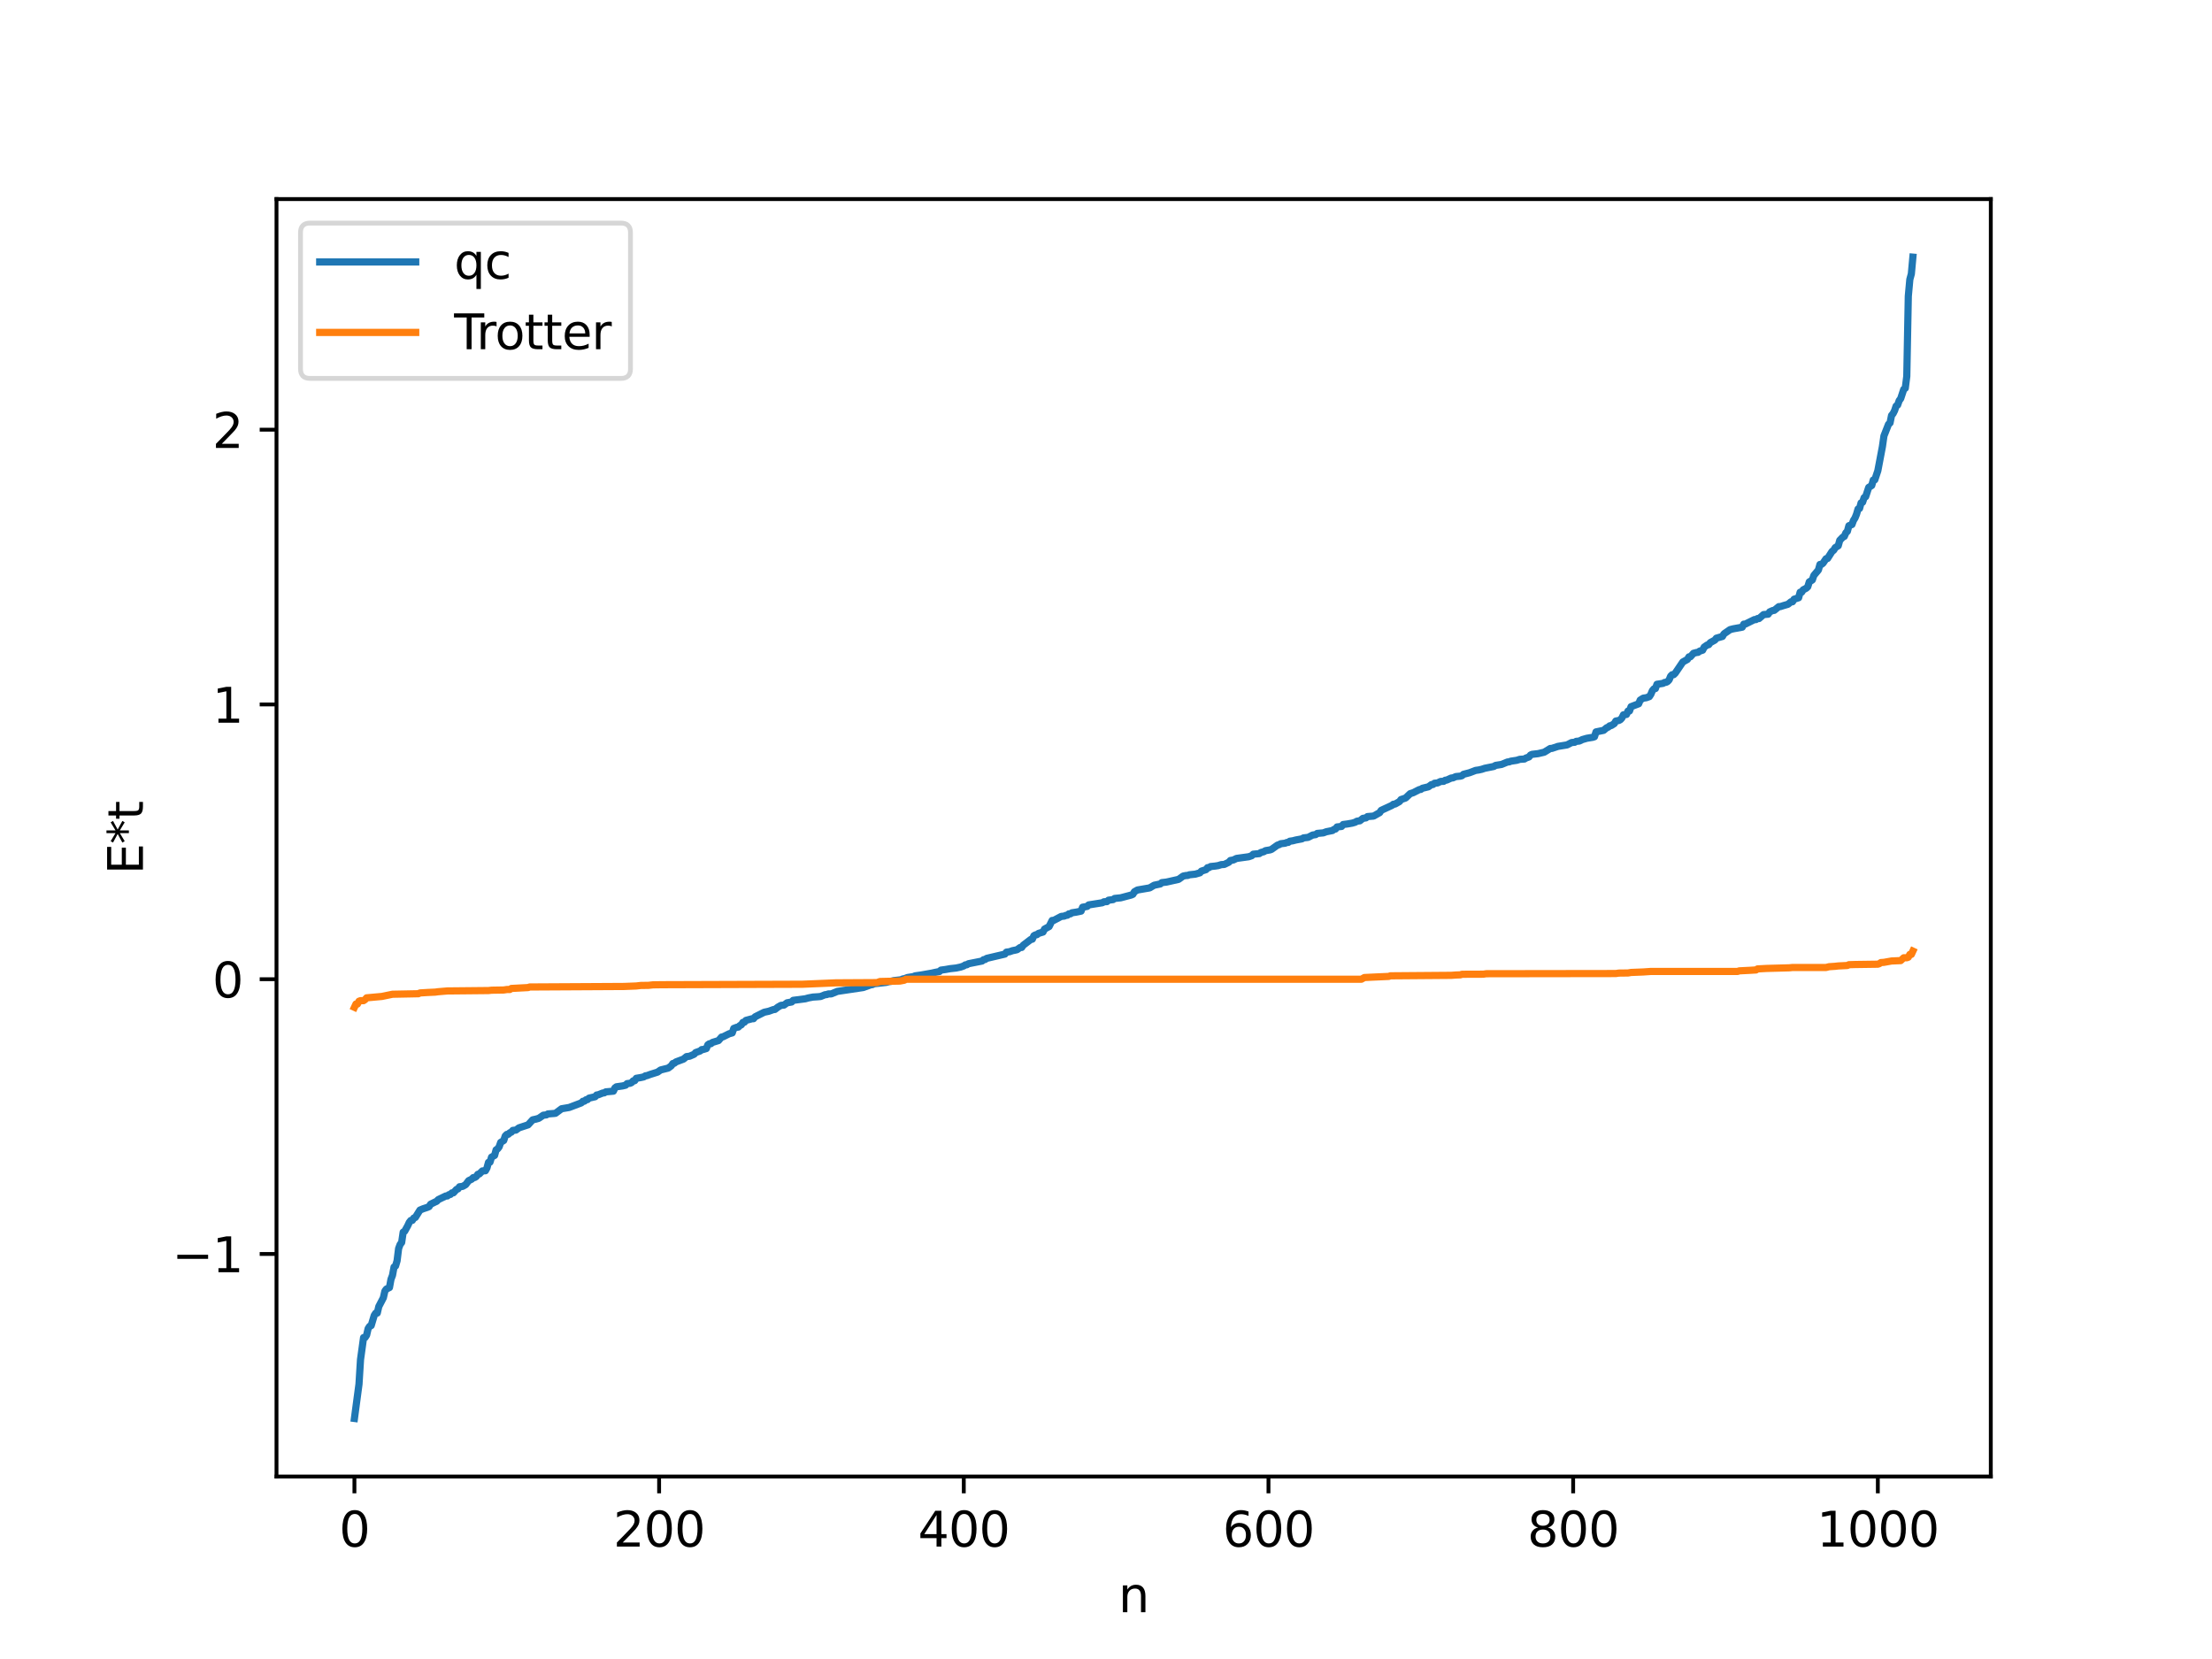 <?xml version="1.0" encoding="utf-8" standalone="no"?>
<!DOCTYPE svg PUBLIC "-//W3C//DTD SVG 1.1//EN"
  "http://www.w3.org/Graphics/SVG/1.1/DTD/svg11.dtd">
<svg xmlns:xlink="http://www.w3.org/1999/xlink" width="460.8pt" height="345.6pt" viewBox="0 0 460.8 345.6" xmlns="http://www.w3.org/2000/svg" version="1.1">
 <defs>
  <style type="text/css">*{stroke-linejoin: round; stroke-linecap: butt}</style>
 </defs>
 <g id="figure_1">
  <g id="patch_1">
   <path d="M 0 345.6 
L 460.8 345.6 
L 460.8 0 
L 0 0 
z
" style="fill: #ffffff"/>
  </g>
  <g id="axes_1">
   <g id="patch_2">
    <path d="M 57.6 307.584 
L 414.72 307.584 
L 414.72 41.472 
L 57.6 41.472 
z
" style="fill: #ffffff"/>
   </g>
   <g id="matplotlib.axis_1">
    <g id="xtick_1">
     <g id="line2d_1">
      <defs>
       <path id="m4c504d6135" d="M 0 0 
L 0 3.5 
" style="stroke: #000000; stroke-width: 0.8"/>
      </defs>
      <g>
       <use xlink:href="#m4c504d6135" x="73.833" y="307.584" style="stroke: #000000; stroke-width: 0.8"/>
      </g>
     </g>
     <g id="text_1">
      <!-- 0 -->
      <g transform="translate(70.651 322.182) scale(0.1 -0.1)">
       <defs>
        <path id="DejaVuSans-30" d="M 2034 4250 
Q 1547 4250 1301 3770 
Q 1056 3291 1056 2328 
Q 1056 1369 1301 889 
Q 1547 409 2034 409 
Q 2525 409 2770 889 
Q 3016 1369 3016 2328 
Q 3016 3291 2770 3770 
Q 2525 4250 2034 4250 
z
M 2034 4750 
Q 2819 4750 3233 4129 
Q 3647 3509 3647 2328 
Q 3647 1150 3233 529 
Q 2819 -91 2034 -91 
Q 1250 -91 836 529 
Q 422 1150 422 2328 
Q 422 3509 836 4129 
Q 1250 4750 2034 4750 
z
" transform="scale(0.016)"/>
       </defs>
       <use xlink:href="#DejaVuSans-30"/>
      </g>
     </g>
    </g>
    <g id="xtick_2">
     <g id="line2d_2">
      <g>
       <use xlink:href="#m4c504d6135" x="137.304" y="307.584" style="stroke: #000000; stroke-width: 0.8"/>
      </g>
     </g>
     <g id="text_2">
      <!-- 200 -->
      <g transform="translate(127.76 322.182) scale(0.1 -0.1)">
       <defs>
        <path id="DejaVuSans-32" d="M 1228 531 
L 3431 531 
L 3431 0 
L 469 0 
L 469 531 
Q 828 903 1448 1529 
Q 2069 2156 2228 2338 
Q 2531 2678 2651 2914 
Q 2772 3150 2772 3378 
Q 2772 3750 2511 3984 
Q 2250 4219 1831 4219 
Q 1534 4219 1204 4116 
Q 875 4013 500 3803 
L 500 4441 
Q 881 4594 1212 4672 
Q 1544 4750 1819 4750 
Q 2544 4750 2975 4387 
Q 3406 4025 3406 3419 
Q 3406 3131 3298 2873 
Q 3191 2616 2906 2266 
Q 2828 2175 2409 1742 
Q 1991 1309 1228 531 
z
" transform="scale(0.016)"/>
       </defs>
       <use xlink:href="#DejaVuSans-32"/>
       <use xlink:href="#DejaVuSans-30" x="63.623"/>
       <use xlink:href="#DejaVuSans-30" x="127.246"/>
      </g>
     </g>
    </g>
    <g id="xtick_3">
     <g id="line2d_3">
      <g>
       <use xlink:href="#m4c504d6135" x="200.775" y="307.584" style="stroke: #000000; stroke-width: 0.8"/>
      </g>
     </g>
     <g id="text_3">
      <!-- 400 -->
      <g transform="translate(191.231 322.182) scale(0.1 -0.1)">
       <defs>
        <path id="DejaVuSans-34" d="M 2419 4116 
L 825 1625 
L 2419 1625 
L 2419 4116 
z
M 2253 4666 
L 3047 4666 
L 3047 1625 
L 3713 1625 
L 3713 1100 
L 3047 1100 
L 3047 0 
L 2419 0 
L 2419 1100 
L 313 1100 
L 313 1709 
L 2253 4666 
z
" transform="scale(0.016)"/>
       </defs>
       <use xlink:href="#DejaVuSans-34"/>
       <use xlink:href="#DejaVuSans-30" x="63.623"/>
       <use xlink:href="#DejaVuSans-30" x="127.246"/>
      </g>
     </g>
    </g>
    <g id="xtick_4">
     <g id="line2d_4">
      <g>
       <use xlink:href="#m4c504d6135" x="264.246" y="307.584" style="stroke: #000000; stroke-width: 0.8"/>
      </g>
     </g>
     <g id="text_4">
      <!-- 600 -->
      <g transform="translate(254.702 322.182) scale(0.1 -0.1)">
       <defs>
        <path id="DejaVuSans-36" d="M 2113 2584 
Q 1688 2584 1439 2293 
Q 1191 2003 1191 1497 
Q 1191 994 1439 701 
Q 1688 409 2113 409 
Q 2538 409 2786 701 
Q 3034 994 3034 1497 
Q 3034 2003 2786 2293 
Q 2538 2584 2113 2584 
z
M 3366 4563 
L 3366 3988 
Q 3128 4100 2886 4159 
Q 2644 4219 2406 4219 
Q 1781 4219 1451 3797 
Q 1122 3375 1075 2522 
Q 1259 2794 1537 2939 
Q 1816 3084 2150 3084 
Q 2853 3084 3261 2657 
Q 3669 2231 3669 1497 
Q 3669 778 3244 343 
Q 2819 -91 2113 -91 
Q 1303 -91 875 529 
Q 447 1150 447 2328 
Q 447 3434 972 4092 
Q 1497 4750 2381 4750 
Q 2619 4750 2861 4703 
Q 3103 4656 3366 4563 
z
" transform="scale(0.016)"/>
       </defs>
       <use xlink:href="#DejaVuSans-36"/>
       <use xlink:href="#DejaVuSans-30" x="63.623"/>
       <use xlink:href="#DejaVuSans-30" x="127.246"/>
      </g>
     </g>
    </g>
    <g id="xtick_5">
     <g id="line2d_5">
      <g>
       <use xlink:href="#m4c504d6135" x="327.717" y="307.584" style="stroke: #000000; stroke-width: 0.8"/>
      </g>
     </g>
     <g id="text_5">
      <!-- 800 -->
      <g transform="translate(318.173 322.182) scale(0.1 -0.1)">
       <defs>
        <path id="DejaVuSans-38" d="M 2034 2216 
Q 1584 2216 1326 1975 
Q 1069 1734 1069 1313 
Q 1069 891 1326 650 
Q 1584 409 2034 409 
Q 2484 409 2743 651 
Q 3003 894 3003 1313 
Q 3003 1734 2745 1975 
Q 2488 2216 2034 2216 
z
M 1403 2484 
Q 997 2584 770 2862 
Q 544 3141 544 3541 
Q 544 4100 942 4425 
Q 1341 4750 2034 4750 
Q 2731 4750 3128 4425 
Q 3525 4100 3525 3541 
Q 3525 3141 3298 2862 
Q 3072 2584 2669 2484 
Q 3125 2378 3379 2068 
Q 3634 1759 3634 1313 
Q 3634 634 3220 271 
Q 2806 -91 2034 -91 
Q 1263 -91 848 271 
Q 434 634 434 1313 
Q 434 1759 690 2068 
Q 947 2378 1403 2484 
z
M 1172 3481 
Q 1172 3119 1398 2916 
Q 1625 2713 2034 2713 
Q 2441 2713 2670 2916 
Q 2900 3119 2900 3481 
Q 2900 3844 2670 4047 
Q 2441 4250 2034 4250 
Q 1625 4250 1398 4047 
Q 1172 3844 1172 3481 
z
" transform="scale(0.016)"/>
       </defs>
       <use xlink:href="#DejaVuSans-38"/>
       <use xlink:href="#DejaVuSans-30" x="63.623"/>
       <use xlink:href="#DejaVuSans-30" x="127.246"/>
      </g>
     </g>
    </g>
    <g id="xtick_6">
     <g id="line2d_6">
      <g>
       <use xlink:href="#m4c504d6135" x="391.188" y="307.584" style="stroke: #000000; stroke-width: 0.8"/>
      </g>
     </g>
     <g id="text_6">
      <!-- 1000 -->
      <g transform="translate(378.463 322.182) scale(0.1 -0.1)">
       <defs>
        <path id="DejaVuSans-31" d="M 794 531 
L 1825 531 
L 1825 4091 
L 703 3866 
L 703 4441 
L 1819 4666 
L 2450 4666 
L 2450 531 
L 3481 531 
L 3481 0 
L 794 0 
L 794 531 
z
" transform="scale(0.016)"/>
       </defs>
       <use xlink:href="#DejaVuSans-31"/>
       <use xlink:href="#DejaVuSans-30" x="63.623"/>
       <use xlink:href="#DejaVuSans-30" x="127.246"/>
       <use xlink:href="#DejaVuSans-30" x="190.869"/>
      </g>
     </g>
    </g>
    <g id="text_7">
     <!-- n -->
     <g transform="translate(232.991 335.861) scale(0.1 -0.1)">
      <defs>
       <path id="DejaVuSans-6e" d="M 3513 2113 
L 3513 0 
L 2938 0 
L 2938 2094 
Q 2938 2591 2744 2837 
Q 2550 3084 2163 3084 
Q 1697 3084 1428 2787 
Q 1159 2491 1159 1978 
L 1159 0 
L 581 0 
L 581 3500 
L 1159 3500 
L 1159 2956 
Q 1366 3272 1645 3428 
Q 1925 3584 2291 3584 
Q 2894 3584 3203 3211 
Q 3513 2838 3513 2113 
z
" transform="scale(0.016)"/>
      </defs>
      <use xlink:href="#DejaVuSans-6e"/>
     </g>
    </g>
   </g>
   <g id="matplotlib.axis_2">
    <g id="ytick_1">
     <g id="line2d_7">
      <defs>
       <path id="mb5fd431806" d="M 0 0 
L -3.5 0 
" style="stroke: #000000; stroke-width: 0.8"/>
      </defs>
      <g>
       <use xlink:href="#mb5fd431806" x="57.6" y="261.227" style="stroke: #000000; stroke-width: 0.8"/>
      </g>
     </g>
     <g id="text_8">
      <!-- −1 -->
      <g transform="translate(35.858 265.026) scale(0.1 -0.1)">
       <defs>
        <path id="DejaVuSans-2212" d="M 678 2272 
L 4684 2272 
L 4684 1741 
L 678 1741 
L 678 2272 
z
" transform="scale(0.016)"/>
       </defs>
       <use xlink:href="#DejaVuSans-2212"/>
       <use xlink:href="#DejaVuSans-31" x="83.789"/>
      </g>
     </g>
    </g>
    <g id="ytick_2">
     <g id="line2d_8">
      <g>
       <use xlink:href="#mb5fd431806" x="57.6" y="203.988" style="stroke: #000000; stroke-width: 0.8"/>
      </g>
     </g>
     <g id="text_9">
      <!-- 0 -->
      <g transform="translate(44.237 207.788) scale(0.1 -0.1)">
       <use xlink:href="#DejaVuSans-30"/>
      </g>
     </g>
    </g>
    <g id="ytick_3">
     <g id="line2d_9">
      <g>
       <use xlink:href="#mb5fd431806" x="57.6" y="146.75" style="stroke: #000000; stroke-width: 0.8"/>
      </g>
     </g>
     <g id="text_10">
      <!-- 1 -->
      <g transform="translate(44.237 150.549) scale(0.1 -0.1)">
       <use xlink:href="#DejaVuSans-31"/>
      </g>
     </g>
    </g>
    <g id="ytick_4">
     <g id="line2d_10">
      <g>
       <use xlink:href="#mb5fd431806" x="57.6" y="89.511" style="stroke: #000000; stroke-width: 0.8"/>
      </g>
     </g>
     <g id="text_11">
      <!-- 2 -->
      <g transform="translate(44.237 93.31) scale(0.1 -0.1)">
       <use xlink:href="#DejaVuSans-32"/>
      </g>
     </g>
    </g>
    <g id="text_12">
     <!-- E*t -->
     <g transform="translate(29.778 182.148) rotate(-90) scale(0.1 -0.1)">
      <defs>
       <path id="DejaVuSans-45" d="M 628 4666 
L 3578 4666 
L 3578 4134 
L 1259 4134 
L 1259 2753 
L 3481 2753 
L 3481 2222 
L 1259 2222 
L 1259 531 
L 3634 531 
L 3634 0 
L 628 0 
L 628 4666 
z
" transform="scale(0.016)"/>
       <path id="DejaVuSans-2a" d="M 3009 3897 
L 1888 3291 
L 3009 2681 
L 2828 2375 
L 1778 3009 
L 1778 1831 
L 1422 1831 
L 1422 3009 
L 372 2375 
L 191 2681 
L 1313 3291 
L 191 3897 
L 372 4206 
L 1422 3572 
L 1422 4750 
L 1778 4750 
L 1778 3572 
L 2828 4206 
L 3009 3897 
z
" transform="scale(0.016)"/>
       <path id="DejaVuSans-74" d="M 1172 4494 
L 1172 3500 
L 2356 3500 
L 2356 3053 
L 1172 3053 
L 1172 1153 
Q 1172 725 1289 603 
Q 1406 481 1766 481 
L 2356 481 
L 2356 0 
L 1766 0 
Q 1100 0 847 248 
Q 594 497 594 1153 
L 594 3053 
L 172 3053 
L 172 3500 
L 594 3500 
L 594 4494 
L 1172 4494 
z
" transform="scale(0.016)"/>
      </defs>
      <use xlink:href="#DejaVuSans-45"/>
      <use xlink:href="#DejaVuSans-2a" x="63.184"/>
      <use xlink:href="#DejaVuSans-74" x="113.184"/>
     </g>
    </g>
   </g>
   <g id="line2d_11">
    <path d="M 73.833 295.488 
L 74.785 288.338 
L 75.102 283.235 
L 75.737 278.641 
L 76.054 278.624 
L 76.372 278.131 
L 76.689 276.768 
L 77.006 276.29 
L 77.324 276.148 
L 77.958 274.029 
L 78.276 273.541 
L 78.593 273.537 
L 78.91 272.174 
L 79.862 270.344 
L 80.18 268.947 
L 80.497 268.533 
L 81.132 268.219 
L 81.449 266.5 
L 81.767 265.663 
L 82.084 263.944 
L 82.401 263.727 
L 82.719 262.646 
L 83.036 260.091 
L 83.353 259.241 
L 83.671 258.836 
L 83.988 256.681 
L 84.305 256.486 
L 84.94 255.34 
L 85.258 254.647 
L 85.575 254.247 
L 85.892 254.225 
L 86.21 253.732 
L 86.527 253.616 
L 87.479 252.087 
L 88.114 251.817 
L 89.066 251.503 
L 89.383 251.355 
L 89.7 250.862 
L 90.653 250.394 
L 90.97 250.257 
L 91.287 249.909 
L 92.874 249.143 
L 93.191 249.142 
L 93.509 248.879 
L 93.826 248.824 
L 94.143 248.496 
L 94.461 248.48 
L 95.096 247.78 
L 95.413 247.669 
L 95.73 247.222 
L 96.365 247.15 
L 97 246.791 
L 97.634 245.95 
L 98.269 245.643 
L 98.586 245.315 
L 98.904 245.29 
L 99.221 245.093 
L 99.539 244.627 
L 99.856 244.553 
L 100.491 243.927 
L 101.125 243.887 
L 101.443 243.307 
L 101.76 242.144 
L 102.077 242.097 
L 102.395 241.053 
L 103.029 240.7 
L 103.347 239.538 
L 103.664 239.331 
L 103.981 238.915 
L 104.299 237.985 
L 104.934 237.59 
L 105.251 236.64 
L 105.568 236.322 
L 105.886 236.286 
L 106.203 235.975 
L 106.52 235.849 
L 106.838 235.48 
L 107.472 235.417 
L 108.107 234.95 
L 110.011 234.325 
L 110.963 233.282 
L 111.598 233.146 
L 112.233 232.964 
L 113.185 232.317 
L 113.82 232.25 
L 114.137 232.053 
L 115.406 231.957 
L 115.724 231.916 
L 116.993 230.972 
L 118.58 230.703 
L 121.119 229.742 
L 121.436 229.412 
L 121.753 229.389 
L 122.071 229.105 
L 122.388 229.067 
L 122.705 228.76 
L 123.975 228.472 
L 124.292 228.111 
L 124.61 228.071 
L 125.562 227.693 
L 125.879 227.662 
L 126.196 227.457 
L 127.783 227.308 
L 128.1 226.634 
L 128.418 226.4 
L 129.687 226.22 
L 130.322 226.066 
L 130.639 225.738 
L 131.274 225.663 
L 131.591 225.508 
L 131.909 225.159 
L 132.226 225.125 
L 132.543 224.632 
L 133.496 224.471 
L 134.13 224.331 
L 134.448 224.112 
L 134.765 224.076 
L 135.4 223.84 
L 136.986 223.338 
L 137.621 222.894 
L 139.208 222.498 
L 139.843 222.027 
L 140.16 221.555 
L 140.477 221.49 
L 140.795 221.225 
L 142.381 220.628 
L 143.016 220.11 
L 143.651 220.031 
L 144.603 219.62 
L 144.92 219.265 
L 145.872 218.928 
L 146.19 218.645 
L 146.507 218.626 
L 147.142 218.431 
L 147.459 217.649 
L 147.777 217.435 
L 148.094 217.424 
L 148.411 217.156 
L 149.681 216.768 
L 150.315 216.038 
L 150.633 215.983 
L 151.902 215.347 
L 152.537 215.173 
L 152.854 214.238 
L 153.489 213.999 
L 153.806 213.963 
L 154.124 213.646 
L 154.441 213.486 
L 154.758 212.981 
L 155.076 212.948 
L 155.393 212.567 
L 156.662 212.223 
L 156.98 212.209 
L 157.297 211.82 
L 159.201 210.867 
L 160.153 210.662 
L 161.105 210.316 
L 161.423 210.288 
L 162.058 209.801 
L 162.692 209.434 
L 163.327 209.375 
L 163.962 208.903 
L 164.914 208.734 
L 165.231 208.39 
L 167.77 208.062 
L 168.405 207.886 
L 169.357 207.708 
L 170.309 207.648 
L 170.943 207.589 
L 171.896 207.207 
L 172.213 207.197 
L 172.53 207.06 
L 173.165 207.045 
L 174.434 206.523 
L 179.829 205.72 
L 181.416 205.144 
L 181.734 205.117 
L 182.051 204.938 
L 184.59 204.654 
L 185.224 204.478 
L 185.542 204.452 
L 186.177 204.279 
L 187.446 204.139 
L 187.763 204.089 
L 188.081 203.921 
L 188.398 203.889 
L 189.033 203.638 
L 190.302 203.437 
L 190.62 203.289 
L 191.889 203.109 
L 194.11 202.721 
L 194.745 202.576 
L 195.697 202.387 
L 196.015 202.094 
L 196.967 201.964 
L 197.919 201.793 
L 199.188 201.654 
L 200.14 201.448 
L 200.775 201.22 
L 201.092 201.001 
L 201.41 200.978 
L 201.727 200.766 
L 204.583 200.199 
L 204.9 199.918 
L 205.218 199.884 
L 205.535 199.648 
L 209.343 198.754 
L 209.661 198.348 
L 210.296 198.266 
L 210.93 198.042 
L 211.565 197.914 
L 211.882 197.836 
L 212.517 197.376 
L 212.834 197.373 
L 213.152 196.915 
L 214.739 195.706 
L 215.056 195.647 
L 215.373 194.938 
L 215.691 194.755 
L 216.008 194.71 
L 216.325 194.449 
L 217.277 194.162 
L 217.595 193.542 
L 218.547 193.019 
L 219.181 191.746 
L 219.499 191.742 
L 221.086 190.904 
L 221.72 190.84 
L 222.038 190.684 
L 222.355 190.656 
L 222.672 190.37 
L 222.99 190.368 
L 223.307 190.15 
L 224.259 190.004 
L 225.211 189.804 
L 225.529 188.986 
L 226.481 188.823 
L 226.798 188.508 
L 229.654 188.057 
L 229.972 187.858 
L 230.606 187.82 
L 230.924 187.525 
L 231.876 187.402 
L 232.193 187.163 
L 233.462 187.032 
L 235.684 186.442 
L 236.001 186.297 
L 236.319 185.767 
L 236.953 185.403 
L 239.492 184.966 
L 240.127 184.588 
L 240.444 184.407 
L 241.714 184.142 
L 242.031 183.863 
L 242.983 183.757 
L 245.522 183.188 
L 246.474 182.499 
L 247.109 182.378 
L 247.426 182.378 
L 247.743 182.237 
L 249.013 182.1 
L 249.965 181.821 
L 250.282 181.467 
L 251.234 181.164 
L 251.552 180.751 
L 251.869 180.737 
L 252.186 180.517 
L 253.139 180.419 
L 253.773 180.32 
L 254.408 180.118 
L 255.043 180.077 
L 255.995 179.617 
L 256.312 179.257 
L 256.947 179.144 
L 257.581 178.828 
L 259.168 178.607 
L 260.12 178.477 
L 260.755 178.261 
L 261.072 177.944 
L 262.342 177.822 
L 262.659 177.587 
L 263.294 177.422 
L 263.611 177.21 
L 264.563 177.051 
L 264.881 176.937 
L 266.15 176.037 
L 266.467 175.966 
L 266.785 175.766 
L 267.737 175.653 
L 268.054 175.5 
L 268.372 175.488 
L 268.689 175.242 
L 269.324 175.149 
L 269.958 174.984 
L 271.228 174.748 
L 271.545 174.55 
L 272.497 174.442 
L 273.449 173.952 
L 274.084 173.865 
L 274.401 173.618 
L 275.671 173.501 
L 276.305 173.266 
L 277.575 173.013 
L 277.892 172.773 
L 278.21 172.703 
L 278.527 172.268 
L 279.479 172.164 
L 279.796 171.763 
L 280.748 171.637 
L 281.7 171.469 
L 282.335 171.279 
L 282.653 171.074 
L 283.287 170.986 
L 283.922 170.478 
L 284.557 170.38 
L 284.874 170.108 
L 286.143 170.003 
L 287.413 169.283 
L 287.73 168.81 
L 289.952 167.784 
L 290.269 167.54 
L 290.586 167.514 
L 291.539 166.982 
L 291.856 166.559 
L 292.808 166.242 
L 293.76 165.338 
L 294.395 165.134 
L 295.664 164.488 
L 295.981 164.448 
L 296.299 164.213 
L 297.568 163.908 
L 298.203 163.441 
L 298.52 163.428 
L 298.838 163.162 
L 299.472 163.1 
L 300.107 162.788 
L 300.742 162.764 
L 301.059 162.537 
L 301.377 162.507 
L 302.329 162.071 
L 302.646 162.056 
L 303.281 161.776 
L 304.233 161.682 
L 304.55 161.59 
L 304.867 161.302 
L 306.137 160.973 
L 307.406 160.488 
L 308.041 160.399 
L 308.676 160.256 
L 309.31 160.044 
L 311.215 159.664 
L 311.532 159.449 
L 312.801 159.247 
L 314.071 158.724 
L 314.388 158.721 
L 314.705 158.575 
L 315.975 158.383 
L 316.61 158.18 
L 317.562 158.119 
L 317.879 157.916 
L 318.514 157.684 
L 318.831 157.292 
L 319.148 157.144 
L 320.418 156.995 
L 321.687 156.697 
L 322.957 155.918 
L 323.274 155.911 
L 324.543 155.487 
L 326.448 155.178 
L 327.4 154.684 
L 328.034 154.632 
L 328.352 154.438 
L 328.986 154.379 
L 329.621 154.07 
L 330.573 153.795 
L 331.843 153.587 
L 332.16 153.474 
L 332.477 152.469 
L 334.064 152.142 
L 334.699 151.605 
L 335.016 151.481 
L 335.334 151.205 
L 335.651 151.147 
L 336.286 150.742 
L 336.603 150.204 
L 337.238 150.086 
L 337.555 149.918 
L 337.872 149.566 
L 338.19 148.91 
L 338.824 148.833 
L 339.142 148.122 
L 339.459 148.108 
L 339.777 147.214 
L 341.046 146.731 
L 341.363 146.612 
L 341.681 145.841 
L 342.315 145.439 
L 342.95 145.351 
L 343.585 145.12 
L 343.902 144.637 
L 344.22 143.877 
L 344.537 143.502 
L 344.854 143.443 
L 345.172 142.549 
L 346.441 142.358 
L 346.758 142.166 
L 347.076 142.14 
L 347.393 141.966 
L 347.71 141.624 
L 348.028 140.855 
L 348.345 140.55 
L 348.662 140.543 
L 348.98 140.237 
L 350.567 137.899 
L 351.519 137.37 
L 351.836 136.837 
L 352.153 136.808 
L 352.788 136.091 
L 353.423 135.927 
L 353.74 135.893 
L 354.058 135.648 
L 354.692 135.443 
L 355.01 134.809 
L 355.644 134.358 
L 355.962 134.293 
L 356.279 133.867 
L 357.231 133.352 
L 357.548 132.947 
L 358.818 132.585 
L 359.135 132.04 
L 360.405 131.163 
L 361.039 130.998 
L 362.943 130.651 
L 363.261 130.022 
L 363.578 130.009 
L 364.848 129.382 
L 365.482 129.07 
L 365.8 129.069 
L 366.117 128.854 
L 366.434 128.853 
L 367.386 128.028 
L 368.339 127.947 
L 368.656 127.466 
L 369.291 127.184 
L 369.608 127.148 
L 370.56 126.375 
L 370.877 126.367 
L 371.512 126.161 
L 372.464 125.884 
L 373.099 125.368 
L 373.416 125.358 
L 373.734 124.826 
L 374.686 124.527 
L 375.003 123.368 
L 375.32 123.36 
L 375.638 122.871 
L 376.272 122.539 
L 376.59 122.235 
L 376.907 121.215 
L 377.542 120.807 
L 377.859 119.87 
L 378.811 118.739 
L 379.129 117.585 
L 379.446 117.574 
L 379.763 117.325 
L 380.398 116.393 
L 380.715 116.341 
L 381.35 115.342 
L 381.667 114.852 
L 381.985 114.632 
L 382.302 114.09 
L 382.937 113.698 
L 383.254 112.558 
L 383.889 111.902 
L 384.206 111.743 
L 384.524 110.994 
L 384.841 110.693 
L 385.158 109.52 
L 385.793 109.274 
L 386.11 108.417 
L 386.428 107.909 
L 386.745 107.135 
L 387.062 106.037 
L 387.38 105.92 
L 387.697 104.756 
L 388.015 104.62 
L 388.332 103.662 
L 388.649 103.474 
L 389.284 101.54 
L 389.919 101.138 
L 390.236 99.991 
L 390.553 99.959 
L 391.188 98.057 
L 392.14 93.036 
L 392.458 90.811 
L 393.41 88.386 
L 393.727 88.107 
L 394.044 86.538 
L 394.362 86.161 
L 394.679 85.532 
L 394.996 84.587 
L 395.314 84.367 
L 395.631 83.458 
L 395.948 83.035 
L 396.583 81.104 
L 396.9 80.882 
L 397.218 78.385 
L 397.535 61.7 
L 397.853 58.218 
L 398.17 57.05 
L 398.487 53.568 
L 398.487 53.568 
" clip-path="url(#pd8d77f436c)" style="fill: none; stroke: #1f77b4; stroke-width: 1.5; stroke-linecap: square"/>
   </g>
   <g id="line2d_12">
    <path d="M 73.833 209.841 
L 74.15 209.158 
L 74.467 209.158 
L 74.785 208.574 
L 75.102 208.453 
L 75.737 208.453 
L 76.054 208.235 
L 76.372 207.866 
L 79.545 207.578 
L 81.767 207.118 
L 87.162 207.013 
L 87.479 206.847 
L 89.066 206.752 
L 90.653 206.678 
L 91.287 206.593 
L 93.191 206.433 
L 101.76 206.349 
L 102.395 206.278 
L 104.934 206.234 
L 105.568 206.137 
L 106.203 206.132 
L 106.52 205.913 
L 110.011 205.73 
L 110.329 205.607 
L 130.005 205.498 
L 132.543 205.398 
L 133.496 205.289 
L 135.082 205.266 
L 136.034 205.16 
L 137.939 205.133 
L 167.135 205.036 
L 174.117 204.746 
L 182.686 204.696 
L 183.32 204.463 
L 187.446 204.375 
L 188.398 204.195 
L 188.715 203.988 
L 283.605 203.988 
L 284.239 203.636 
L 286.461 203.53 
L 289.317 203.404 
L 289.634 203.281 
L 302.329 203.181 
L 303.281 203.11 
L 304.233 203.078 
L 304.55 202.958 
L 308.993 202.941 
L 309.628 202.844 
L 336.603 202.805 
L 337.238 202.711 
L 339.142 202.688 
L 339.777 202.579 
L 342.315 202.479 
L 343.902 202.369 
L 361.991 202.369 
L 362.309 202.247 
L 364.53 202.136 
L 365.482 202.077 
L 365.8 202.064 
L 366.117 201.845 
L 368.021 201.742 
L 369.608 201.699 
L 372.781 201.612 
L 373.416 201.543 
L 380.398 201.543 
L 381.033 201.384 
L 382.302 201.298 
L 382.937 201.225 
L 384.841 201.13 
L 385.158 200.963 
L 386.428 200.925 
L 391.188 200.859 
L 391.505 200.75 
L 391.823 200.52 
L 392.458 200.474 
L 394.044 200.191 
L 395.948 200.111 
L 396.583 199.524 
L 397.218 199.524 
L 397.535 199.402 
L 397.853 198.819 
L 398.17 198.819 
L 398.487 198.136 
L 398.487 198.136 
" clip-path="url(#pd8d77f436c)" style="fill: none; stroke: #ff7f0e; stroke-width: 1.5; stroke-linecap: square"/>
   </g>
   <g id="patch_3">
    <path d="M 57.6 307.584 
L 57.6 41.472 
" style="fill: none; stroke: #000000; stroke-width: 0.8; stroke-linejoin: miter; stroke-linecap: square"/>
   </g>
   <g id="patch_4">
    <path d="M 414.72 307.584 
L 414.72 41.472 
" style="fill: none; stroke: #000000; stroke-width: 0.8; stroke-linejoin: miter; stroke-linecap: square"/>
   </g>
   <g id="patch_5">
    <path d="M 57.6 307.584 
L 414.72 307.584 
" style="fill: none; stroke: #000000; stroke-width: 0.8; stroke-linejoin: miter; stroke-linecap: square"/>
   </g>
   <g id="patch_6">
    <path d="M 57.6 41.472 
L 414.72 41.472 
" style="fill: none; stroke: #000000; stroke-width: 0.8; stroke-linejoin: miter; stroke-linecap: square"/>
   </g>
   <g id="legend_1">
    <g id="patch_7">
     <path d="M 64.6 78.828 
L 129.342 78.828 
Q 131.342 78.828 131.342 76.828 
L 131.342 48.472 
Q 131.342 46.472 129.342 46.472 
L 64.6 46.472 
Q 62.6 46.472 62.6 48.472 
L 62.6 76.828 
Q 62.6 78.828 64.6 78.828 
z
" style="fill: #ffffff; opacity: 0.8; stroke: #cccccc; stroke-linejoin: miter"/>
    </g>
    <g id="line2d_13">
     <path d="M 66.6 54.57 
L 76.6 54.57 
L 86.6 54.57 
" style="fill: none; stroke: #1f77b4; stroke-width: 1.5; stroke-linecap: square"/>
    </g>
    <g id="text_13">
     <!-- qc -->
     <g transform="translate(94.6 58.07) scale(0.1 -0.1)">
      <defs>
       <path id="DejaVuSans-71" d="M 947 1747 
Q 947 1113 1208 752 
Q 1469 391 1925 391 
Q 2381 391 2643 752 
Q 2906 1113 2906 1747 
Q 2906 2381 2643 2742 
Q 2381 3103 1925 3103 
Q 1469 3103 1208 2742 
Q 947 2381 947 1747 
z
M 2906 525 
Q 2725 213 2448 61 
Q 2172 -91 1784 -91 
Q 1150 -91 751 415 
Q 353 922 353 1747 
Q 353 2572 751 3078 
Q 1150 3584 1784 3584 
Q 2172 3584 2448 3432 
Q 2725 3281 2906 2969 
L 2906 3500 
L 3481 3500 
L 3481 -1331 
L 2906 -1331 
L 2906 525 
z
" transform="scale(0.016)"/>
       <path id="DejaVuSans-63" d="M 3122 3366 
L 3122 2828 
Q 2878 2963 2633 3030 
Q 2388 3097 2138 3097 
Q 1578 3097 1268 2742 
Q 959 2388 959 1747 
Q 959 1106 1268 751 
Q 1578 397 2138 397 
Q 2388 397 2633 464 
Q 2878 531 3122 666 
L 3122 134 
Q 2881 22 2623 -34 
Q 2366 -91 2075 -91 
Q 1284 -91 818 406 
Q 353 903 353 1747 
Q 353 2603 823 3093 
Q 1294 3584 2113 3584 
Q 2378 3584 2631 3529 
Q 2884 3475 3122 3366 
z
" transform="scale(0.016)"/>
      </defs>
      <use xlink:href="#DejaVuSans-71"/>
      <use xlink:href="#DejaVuSans-63" x="63.477"/>
     </g>
    </g>
    <g id="line2d_14">
     <path d="M 66.6 69.249 
L 76.6 69.249 
L 86.6 69.249 
" style="fill: none; stroke: #ff7f0e; stroke-width: 1.5; stroke-linecap: square"/>
    </g>
    <g id="text_14">
     <!-- Trotter -->
     <g transform="translate(94.6 72.749) scale(0.1 -0.1)">
      <defs>
       <path id="DejaVuSans-54" d="M -19 4666 
L 3928 4666 
L 3928 4134 
L 2272 4134 
L 2272 0 
L 1638 0 
L 1638 4134 
L -19 4134 
L -19 4666 
z
" transform="scale(0.016)"/>
       <path id="DejaVuSans-72" d="M 2631 2963 
Q 2534 3019 2420 3045 
Q 2306 3072 2169 3072 
Q 1681 3072 1420 2755 
Q 1159 2438 1159 1844 
L 1159 0 
L 581 0 
L 581 3500 
L 1159 3500 
L 1159 2956 
Q 1341 3275 1631 3429 
Q 1922 3584 2338 3584 
Q 2397 3584 2469 3576 
Q 2541 3569 2628 3553 
L 2631 2963 
z
" transform="scale(0.016)"/>
       <path id="DejaVuSans-6f" d="M 1959 3097 
Q 1497 3097 1228 2736 
Q 959 2375 959 1747 
Q 959 1119 1226 758 
Q 1494 397 1959 397 
Q 2419 397 2687 759 
Q 2956 1122 2956 1747 
Q 2956 2369 2687 2733 
Q 2419 3097 1959 3097 
z
M 1959 3584 
Q 2709 3584 3137 3096 
Q 3566 2609 3566 1747 
Q 3566 888 3137 398 
Q 2709 -91 1959 -91 
Q 1206 -91 779 398 
Q 353 888 353 1747 
Q 353 2609 779 3096 
Q 1206 3584 1959 3584 
z
" transform="scale(0.016)"/>
       <path id="DejaVuSans-65" d="M 3597 1894 
L 3597 1613 
L 953 1613 
Q 991 1019 1311 708 
Q 1631 397 2203 397 
Q 2534 397 2845 478 
Q 3156 559 3463 722 
L 3463 178 
Q 3153 47 2828 -22 
Q 2503 -91 2169 -91 
Q 1331 -91 842 396 
Q 353 884 353 1716 
Q 353 2575 817 3079 
Q 1281 3584 2069 3584 
Q 2775 3584 3186 3129 
Q 3597 2675 3597 1894 
z
M 3022 2063 
Q 3016 2534 2758 2815 
Q 2500 3097 2075 3097 
Q 1594 3097 1305 2825 
Q 1016 2553 972 2059 
L 3022 2063 
z
" transform="scale(0.016)"/>
      </defs>
      <use xlink:href="#DejaVuSans-54"/>
      <use xlink:href="#DejaVuSans-72" x="46.334"/>
      <use xlink:href="#DejaVuSans-6f" x="85.197"/>
      <use xlink:href="#DejaVuSans-74" x="146.379"/>
      <use xlink:href="#DejaVuSans-74" x="185.588"/>
      <use xlink:href="#DejaVuSans-65" x="224.797"/>
      <use xlink:href="#DejaVuSans-72" x="286.32"/>
     </g>
    </g>
   </g>
  </g>
 </g>
 <defs>
  <clipPath id="pd8d77f436c">
   <rect x="57.6" y="41.472" width="357.12" height="266.112"/>
  </clipPath>
 </defs>
</svg>

